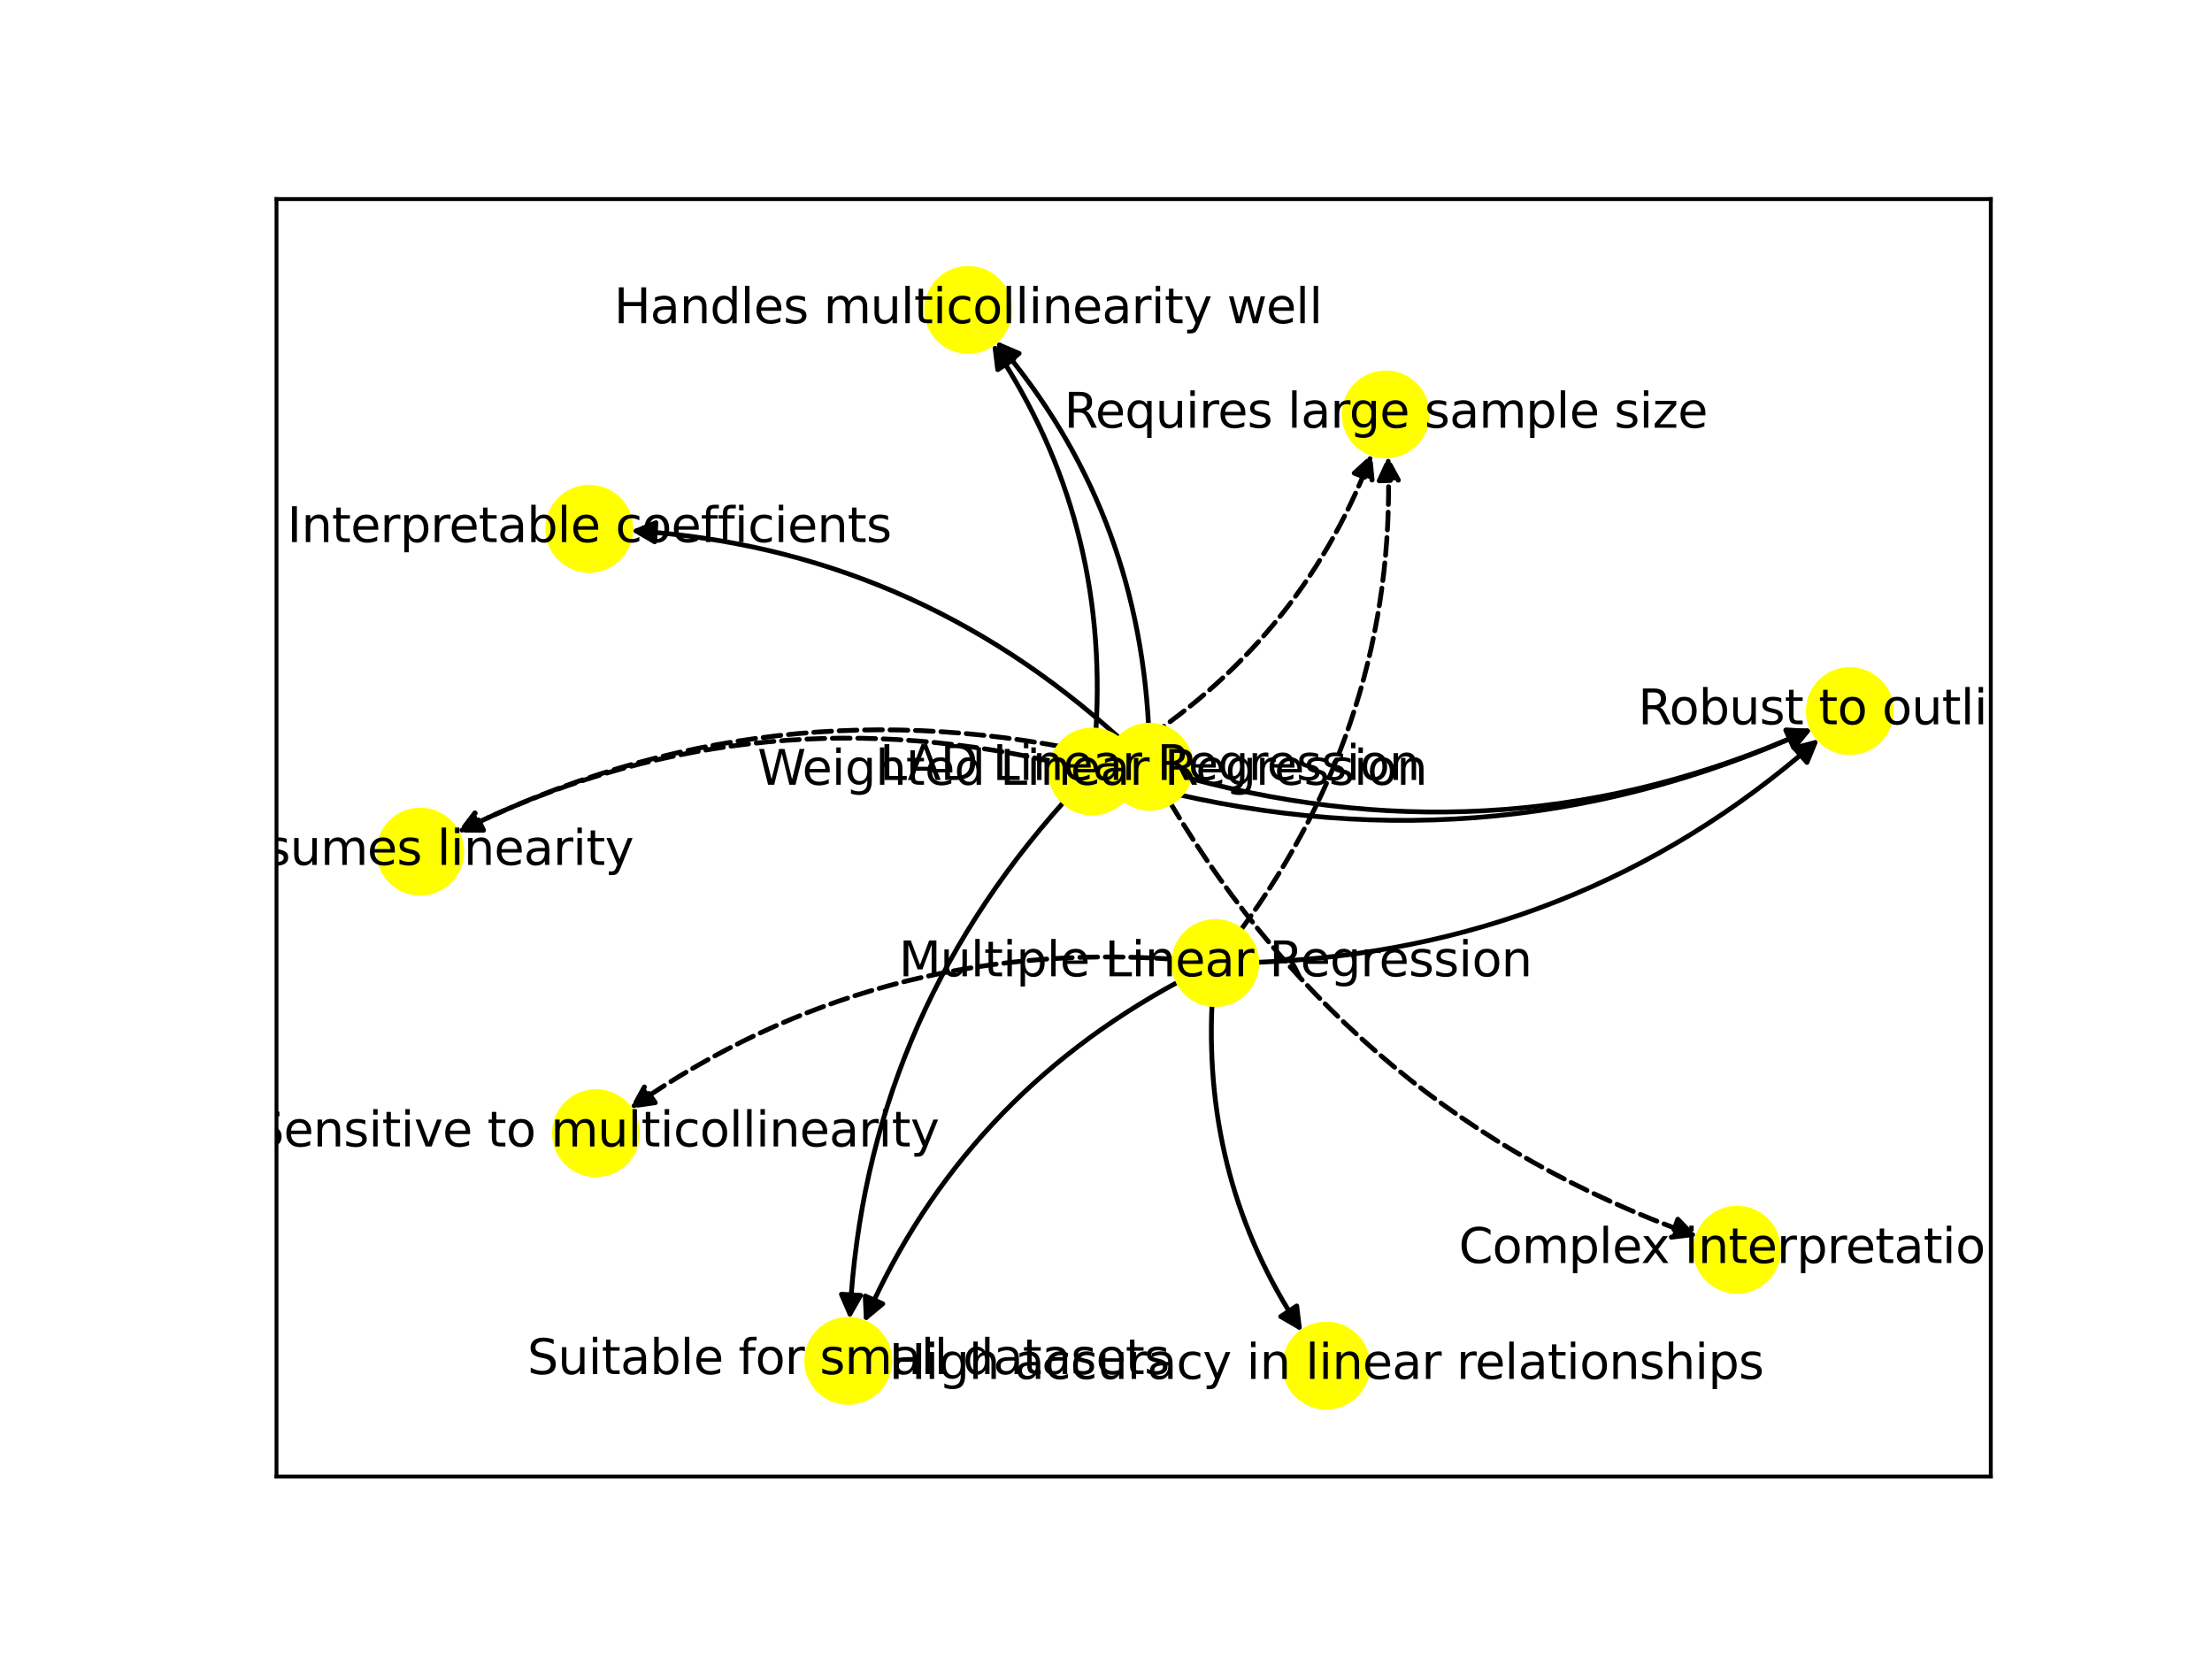<?xml version="1.0" encoding="utf-8" standalone="no"?>
<!DOCTYPE svg PUBLIC "-//W3C//DTD SVG 1.1//EN"
  "http://www.w3.org/Graphics/SVG/1.1/DTD/svg11.dtd">
<svg xmlns:xlink="http://www.w3.org/1999/xlink" width="460.8pt" height="345.6pt" viewBox="0 0 460.8 345.6" xmlns="http://www.w3.org/2000/svg" version="1.1">
 <defs>
  <style type="text/css">*{stroke-linejoin: round; stroke-linecap: butt}</style>
 </defs>
 <g id="figure_1">
  <g id="patch_1">
   <path d="M 0 345.6 
L 460.8 345.6 
L 460.8 0 
L 0 0 
z
" style="fill: #ffffff"/>
  </g>
  <g id="axes_1">
   <g id="patch_2">
    <path d="M 57.6 307.584 
L 414.72 307.584 
L 414.72 41.472 
L 57.6 41.472 
z
" style="fill: #ffffff"/>
   </g>
   <g id="patch_3">
    <path d="M 239.263 151.069 
Q 236.837 105.692 208.195 71.866 
" clip-path="url(#p4a6c2e7cec)" style="fill: none; stroke: #000000; stroke-linecap: round"/>
    <path d="M 209.253 76.211 
L 208.195 71.866 
L 212.306 73.626 
z
" clip-path="url(#p4a6c2e7cec)" style="stroke: #000000; stroke-linecap: round"/>
   </g>
   <g id="patch_4">
    <path d="M 233.205 153.764 
Q 189.846 114.396 132.523 110.612 
" clip-path="url(#p4a6c2e7cec)" style="fill: none; stroke: #000000; stroke-linecap: round"/>
    <path d="M 136.383 112.871 
L 132.523 110.612 
L 136.646 108.88 
z
" clip-path="url(#p4a6c2e7cec)" style="stroke: #000000; stroke-linecap: round"/>
   </g>
   <g id="patch_5">
    <path d="M 247.804 162.138 
Q 314.498 180.049 376.501 152.278 
" clip-path="url(#p4a6c2e7cec)" style="fill: none; stroke: #000000; stroke-linecap: round"/>
    <path d="M 372.033 152.088 
L 376.501 152.278 
L 373.668 155.738 
z
" clip-path="url(#p4a6c2e7cec)" style="stroke: #000000; stroke-linecap: round"/>
   </g>
   <g id="patch_6">
    <path d="M 228.307 152.097 
Q 230.96 108.25 207.303 72.571 
" clip-path="url(#p4a6c2e7cec)" style="fill: none; stroke: #000000; stroke-linecap: round"/>
    <path d="M 207.847 77.01 
L 207.303 72.571 
L 211.18 74.8 
z
" clip-path="url(#p4a6c2e7cec)" style="stroke: #000000; stroke-linecap: round"/>
   </g>
   <g id="patch_7">
    <path d="M 221.62 167.047 
Q 180.383 213.106 177.062 273.72 
" clip-path="url(#p4a6c2e7cec)" style="fill: none; stroke: #000000; stroke-linecap: round"/>
    <path d="M 179.278 269.835 
L 177.062 273.72 
L 175.284 269.617 
z
" clip-path="url(#p4a6c2e7cec)" style="stroke: #000000; stroke-linecap: round"/>
   </g>
   <g id="patch_8">
    <path d="M 235.848 163.14 
Q 308.717 182.925 376.507 152.296 
" clip-path="url(#p4a6c2e7cec)" style="fill: none; stroke: #000000; stroke-linecap: round"/>
    <path d="M 372.039 152.12 
L 376.507 152.296 
L 373.686 155.765 
z
" clip-path="url(#p4a6c2e7cec)" style="stroke: #000000; stroke-linecap: round"/>
   </g>
   <g id="patch_9">
    <path d="M 252.479 209.254 
Q 250.798 246.398 270.666 276.495 
" clip-path="url(#p4a6c2e7cec)" style="fill: none; stroke: #000000; stroke-linecap: round"/>
    <path d="M 270.131 272.055 
L 270.666 276.495 
L 266.793 274.258 
z
" clip-path="url(#p4a6c2e7cec)" style="stroke: #000000; stroke-linecap: round"/>
   </g>
   <g id="patch_10">
    <path d="M 261.821 200.469 
Q 328.631 197.97 378.114 154.692 
" clip-path="url(#p4a6c2e7cec)" style="fill: none; stroke: #000000; stroke-linecap: round"/>
    <path d="M 373.787 155.82 
L 378.114 154.692 
L 376.42 158.83 
z
" clip-path="url(#p4a6c2e7cec)" style="stroke: #000000; stroke-linecap: round"/>
   </g>
   <g id="patch_11">
    <path d="M 245.442 204.542 
Q 200.579 228.808 180.455 274.456 
" clip-path="url(#p4a6c2e7cec)" style="fill: none; stroke: #000000; stroke-linecap: round"/>
    <path d="M 183.899 271.602 
L 180.455 274.456 
L 180.239 269.989 
z
" clip-path="url(#p4a6c2e7cec)" style="stroke: #000000; stroke-linecap: round"/>
   </g>
   <g id="patch_12">
    <path d="M 231.082 157.617 
Q 160.33 141.232 96.236 172.938 
" clip-path="url(#p4a6c2e7cec)" style="fill: none; stroke-dasharray: 3.7,1.6; stroke-dashoffset: 0; stroke: #000000; stroke-linecap: round"/>
    <path d="M 100.708 172.957 
L 96.236 172.938 
L 98.935 169.371 
z
" clip-path="url(#p4a6c2e7cec)" style="stroke-dasharray: 3.7,1.6; stroke-dashoffset: 0; stroke: #000000; stroke-linecap: round"/>
   </g>
   <g id="patch_13">
    <path d="M 243.783 167.243 
Q 282.499 232.14 352.603 257.203 
" clip-path="url(#p4a6c2e7cec)" style="fill: none; stroke-dasharray: 3.7,1.6; stroke-dashoffset: 0; stroke: #000000; stroke-linecap: round"/>
    <path d="M 349.51 253.974 
L 352.603 257.203 
L 348.163 257.74 
z
" clip-path="url(#p4a6c2e7cec)" style="stroke-dasharray: 3.7,1.6; stroke-dashoffset: 0; stroke: #000000; stroke-linecap: round"/>
   </g>
   <g id="patch_14">
    <path d="M 219.127 158.648 
Q 154.566 144.105 96.238 172.926 
" clip-path="url(#p4a6c2e7cec)" style="fill: none; stroke-dasharray: 3.7,1.6; stroke-dashoffset: 0; stroke: #000000; stroke-linecap: round"/>
    <path d="M 100.71 172.947 
L 96.238 172.926 
L 98.938 169.361 
z
" clip-path="url(#p4a6c2e7cec)" style="stroke-dasharray: 3.7,1.6; stroke-dashoffset: 0; stroke: #000000; stroke-linecap: round"/>
   </g>
   <g id="patch_15">
    <path d="M 234.996 156.331 
Q 270.678 133.867 285.406 95.554 
" clip-path="url(#p4a6c2e7cec)" style="fill: none; stroke-dasharray: 3.7,1.6; stroke-dashoffset: 0; stroke: #000000; stroke-linecap: round"/>
    <path d="M 282.104 98.57 
L 285.406 95.554 
L 285.838 100.006 
z
" clip-path="url(#p4a6c2e7cec)" style="stroke-dasharray: 3.7,1.6; stroke-dashoffset: 0; stroke: #000000; stroke-linecap: round"/>
   </g>
   <g id="patch_16">
    <path d="M 258.456 193.77 
Q 290.883 149.683 289.188 96.1 
" clip-path="url(#p4a6c2e7cec)" style="fill: none; stroke-dasharray: 3.7,1.6; stroke-dashoffset: 0; stroke: #000000; stroke-linecap: round"/>
    <path d="M 287.315 100.161 
L 289.188 96.1 
L 291.313 100.034 
z
" clip-path="url(#p4a6c2e7cec)" style="stroke-dasharray: 3.7,1.6; stroke-dashoffset: 0; stroke: #000000; stroke-linecap: round"/>
   </g>
   <g id="patch_17">
    <path d="M 244.539 199.83 
Q 182.376 195.478 132.083 230.344 
" clip-path="url(#p4a6c2e7cec)" style="fill: none; stroke-dasharray: 3.7,1.6; stroke-dashoffset: 0; stroke: #000000; stroke-linecap: round"/>
    <path d="M 136.509 229.709 
L 132.083 230.344 
L 134.23 226.422 
z
" clip-path="url(#p4a6c2e7cec)" style="stroke-dasharray: 3.7,1.6; stroke-dashoffset: 0; stroke: #000000; stroke-linecap: round"/>
   </g>
   <g id="matplotlib.axis_1">
    <g id="xtick_1"/>
    <g id="xtick_2"/>
    <g id="xtick_3"/>
    <g id="xtick_4"/>
    <g id="xtick_5"/>
   </g>
   <g id="matplotlib.axis_2">
    <g id="ytick_1"/>
    <g id="ytick_2"/>
    <g id="ytick_3"/>
    <g id="ytick_4"/>
    <g id="ytick_5"/>
    <g id="ytick_6"/>
    <g id="ytick_7"/>
    <g id="ytick_8"/>
    <g id="ytick_9"/>
   </g>
   <g id="PathCollection_1">
    <defs>
     <path id="m7d67d3b7cb" d="M 0 8.66 
C 2.297 8.66 4.5 7.748 6.124 6.124 
C 7.748 4.5 8.66 2.297 8.66 0 
C 8.66 -2.297 7.748 -4.5 6.124 -6.124 
C 4.5 -7.748 2.297 -8.66 0 -8.66 
C -2.297 -8.66 -4.5 -7.748 -6.124 -6.124 
C -7.748 -4.5 -8.66 -2.297 -8.66 0 
C -8.66 2.297 -7.748 4.5 -6.124 6.124 
C -4.5 7.748 -2.297 8.66 0 8.66 
z
" style="stroke: #ffff00"/>
    </defs>
    <g clip-path="url(#p4a6c2e7cec)">
     <use xlink:href="#m7d67d3b7cb" x="239.481" y="159.728" style="fill: #ffff00; stroke: #ffff00"/>
     <use xlink:href="#m7d67d3b7cb" x="201.692" y="64.564" style="fill: #ffff00; stroke: #ffff00"/>
     <use xlink:href="#m7d67d3b7cb" x="227.533" y="160.721" style="fill: #ffff00; stroke: #ffff00"/>
     <use xlink:href="#m7d67d3b7cb" x="122.755" y="110.163" style="fill: #ffff00; stroke: #ffff00"/>
     <use xlink:href="#m7d67d3b7cb" x="253.16" y="200.619" style="fill: #ffff00; stroke: #ffff00"/>
     <use xlink:href="#m7d67d3b7cb" x="276.292" y="284.492" style="fill: #ffff00; stroke: #ffff00"/>
     <use xlink:href="#m7d67d3b7cb" x="288.671" y="86.337" style="fill: #ffff00; stroke: #ffff00"/>
     <use xlink:href="#m7d67d3b7cb" x="385.357" y="148.126" style="fill: #ffff00; stroke: #ffff00"/>
     <use xlink:href="#m7d67d3b7cb" x="87.548" y="177.415" style="fill: #ffff00; stroke: #ffff00"/>
     <use xlink:href="#m7d67d3b7cb" x="176.714" y="283.491" style="fill: #ffff00; stroke: #ffff00"/>
     <use xlink:href="#m7d67d3b7cb" x="124.156" y="236.065" style="fill: #ffff00; stroke: #ffff00"/>
     <use xlink:href="#m7d67d3b7cb" x="361.863" y="260.349" style="fill: #ffff00; stroke: #ffff00"/>
    </g>
   </g>
   <g id="patch_18">
    <path d="M 57.6 307.584 
L 57.6 41.472 
" style="fill: none; stroke: #000000; stroke-width: 0.8; stroke-linejoin: miter; stroke-linecap: square"/>
   </g>
   <g id="patch_19">
    <path d="M 414.72 307.584 
L 414.72 41.472 
" style="fill: none; stroke: #000000; stroke-width: 0.8; stroke-linejoin: miter; stroke-linecap: square"/>
   </g>
   <g id="patch_20">
    <path d="M 57.6 307.584 
L 414.72 307.584 
" style="fill: none; stroke: #000000; stroke-width: 0.8; stroke-linejoin: miter; stroke-linecap: square"/>
   </g>
   <g id="patch_21">
    <path d="M 57.6 41.472 
L 414.72 41.472 
" style="fill: none; stroke: #000000; stroke-width: 0.8; stroke-linejoin: miter; stroke-linecap: square"/>
   </g>
   <g id="text_1">
    <g clip-path="url(#p4a6c2e7cec)">
     <!-- LAD Linear Regression -->
     <g transform="translate(183.248 162.487) scale(0.1 -0.1)">
      <defs>
       <path id="DejaVuSans-4c" d="M 628 4666 
L 1259 4666 
L 1259 531 
L 3531 531 
L 3531 0 
L 628 0 
L 628 4666 
z
" transform="scale(0.016)"/>
       <path id="DejaVuSans-41" d="M 2188 4044 
L 1331 1722 
L 3047 1722 
L 2188 4044 
z
M 1831 4666 
L 2547 4666 
L 4325 0 
L 3669 0 
L 3244 1197 
L 1141 1197 
L 716 0 
L 50 0 
L 1831 4666 
z
" transform="scale(0.016)"/>
       <path id="DejaVuSans-44" d="M 1259 4147 
L 1259 519 
L 2022 519 
Q 2988 519 3436 956 
Q 3884 1394 3884 2338 
Q 3884 3275 3436 3711 
Q 2988 4147 2022 4147 
L 1259 4147 
z
M 628 4666 
L 1925 4666 
Q 3281 4666 3915 4102 
Q 4550 3538 4550 2338 
Q 4550 1131 3912 565 
Q 3275 0 1925 0 
L 628 0 
L 628 4666 
z
" transform="scale(0.016)"/>
       <path id="DejaVuSans-20" transform="scale(0.016)"/>
       <path id="DejaVuSans-69" d="M 603 3500 
L 1178 3500 
L 1178 0 
L 603 0 
L 603 3500 
z
M 603 4863 
L 1178 4863 
L 1178 4134 
L 603 4134 
L 603 4863 
z
" transform="scale(0.016)"/>
       <path id="DejaVuSans-6e" d="M 3513 2113 
L 3513 0 
L 2938 0 
L 2938 2094 
Q 2938 2591 2744 2837 
Q 2550 3084 2163 3084 
Q 1697 3084 1428 2787 
Q 1159 2491 1159 1978 
L 1159 0 
L 581 0 
L 581 3500 
L 1159 3500 
L 1159 2956 
Q 1366 3272 1645 3428 
Q 1925 3584 2291 3584 
Q 2894 3584 3203 3211 
Q 3513 2838 3513 2113 
z
" transform="scale(0.016)"/>
       <path id="DejaVuSans-65" d="M 3597 1894 
L 3597 1613 
L 953 1613 
Q 991 1019 1311 708 
Q 1631 397 2203 397 
Q 2534 397 2845 478 
Q 3156 559 3463 722 
L 3463 178 
Q 3153 47 2828 -22 
Q 2503 -91 2169 -91 
Q 1331 -91 842 396 
Q 353 884 353 1716 
Q 353 2575 817 3079 
Q 1281 3584 2069 3584 
Q 2775 3584 3186 3129 
Q 3597 2675 3597 1894 
z
M 3022 2063 
Q 3016 2534 2758 2815 
Q 2500 3097 2075 3097 
Q 1594 3097 1305 2825 
Q 1016 2553 972 2059 
L 3022 2063 
z
" transform="scale(0.016)"/>
       <path id="DejaVuSans-61" d="M 2194 1759 
Q 1497 1759 1228 1600 
Q 959 1441 959 1056 
Q 959 750 1161 570 
Q 1363 391 1709 391 
Q 2188 391 2477 730 
Q 2766 1069 2766 1631 
L 2766 1759 
L 2194 1759 
z
M 3341 1997 
L 3341 0 
L 2766 0 
L 2766 531 
Q 2569 213 2275 61 
Q 1981 -91 1556 -91 
Q 1019 -91 701 211 
Q 384 513 384 1019 
Q 384 1609 779 1909 
Q 1175 2209 1959 2209 
L 2766 2209 
L 2766 2266 
Q 2766 2663 2505 2880 
Q 2244 3097 1772 3097 
Q 1472 3097 1187 3025 
Q 903 2953 641 2809 
L 641 3341 
Q 956 3463 1253 3523 
Q 1550 3584 1831 3584 
Q 2591 3584 2966 3190 
Q 3341 2797 3341 1997 
z
" transform="scale(0.016)"/>
       <path id="DejaVuSans-72" d="M 2631 2963 
Q 2534 3019 2420 3045 
Q 2306 3072 2169 3072 
Q 1681 3072 1420 2755 
Q 1159 2438 1159 1844 
L 1159 0 
L 581 0 
L 581 3500 
L 1159 3500 
L 1159 2956 
Q 1341 3275 1631 3429 
Q 1922 3584 2338 3584 
Q 2397 3584 2469 3576 
Q 2541 3569 2628 3553 
L 2631 2963 
z
" transform="scale(0.016)"/>
       <path id="DejaVuSans-52" d="M 2841 2188 
Q 3044 2119 3236 1894 
Q 3428 1669 3622 1275 
L 4263 0 
L 3584 0 
L 2988 1197 
Q 2756 1666 2539 1819 
Q 2322 1972 1947 1972 
L 1259 1972 
L 1259 0 
L 628 0 
L 628 4666 
L 2053 4666 
Q 2853 4666 3247 4331 
Q 3641 3997 3641 3322 
Q 3641 2881 3436 2590 
Q 3231 2300 2841 2188 
z
M 1259 4147 
L 1259 2491 
L 2053 2491 
Q 2509 2491 2742 2702 
Q 2975 2913 2975 3322 
Q 2975 3731 2742 3939 
Q 2509 4147 2053 4147 
L 1259 4147 
z
" transform="scale(0.016)"/>
       <path id="DejaVuSans-67" d="M 2906 1791 
Q 2906 2416 2648 2759 
Q 2391 3103 1925 3103 
Q 1463 3103 1205 2759 
Q 947 2416 947 1791 
Q 947 1169 1205 825 
Q 1463 481 1925 481 
Q 2391 481 2648 825 
Q 2906 1169 2906 1791 
z
M 3481 434 
Q 3481 -459 3084 -895 
Q 2688 -1331 1869 -1331 
Q 1566 -1331 1297 -1286 
Q 1028 -1241 775 -1147 
L 775 -588 
Q 1028 -725 1275 -790 
Q 1522 -856 1778 -856 
Q 2344 -856 2625 -561 
Q 2906 -266 2906 331 
L 2906 616 
Q 2728 306 2450 153 
Q 2172 0 1784 0 
Q 1141 0 747 490 
Q 353 981 353 1791 
Q 353 2603 747 3093 
Q 1141 3584 1784 3584 
Q 2172 3584 2450 3431 
Q 2728 3278 2906 2969 
L 2906 3500 
L 3481 3500 
L 3481 434 
z
" transform="scale(0.016)"/>
       <path id="DejaVuSans-73" d="M 2834 3397 
L 2834 2853 
Q 2591 2978 2328 3040 
Q 2066 3103 1784 3103 
Q 1356 3103 1142 2972 
Q 928 2841 928 2578 
Q 928 2378 1081 2264 
Q 1234 2150 1697 2047 
L 1894 2003 
Q 2506 1872 2764 1633 
Q 3022 1394 3022 966 
Q 3022 478 2636 193 
Q 2250 -91 1575 -91 
Q 1294 -91 989 -36 
Q 684 19 347 128 
L 347 722 
Q 666 556 975 473 
Q 1284 391 1588 391 
Q 1994 391 2212 530 
Q 2431 669 2431 922 
Q 2431 1156 2273 1281 
Q 2116 1406 1581 1522 
L 1381 1569 
Q 847 1681 609 1914 
Q 372 2147 372 2553 
Q 372 3047 722 3315 
Q 1072 3584 1716 3584 
Q 2034 3584 2315 3537 
Q 2597 3491 2834 3397 
z
" transform="scale(0.016)"/>
       <path id="DejaVuSans-6f" d="M 1959 3097 
Q 1497 3097 1228 2736 
Q 959 2375 959 1747 
Q 959 1119 1226 758 
Q 1494 397 1959 397 
Q 2419 397 2687 759 
Q 2956 1122 2956 1747 
Q 2956 2369 2687 2733 
Q 2419 3097 1959 3097 
z
M 1959 3584 
Q 2709 3584 3137 3096 
Q 3566 2609 3566 1747 
Q 3566 888 3137 398 
Q 2709 -91 1959 -91 
Q 1206 -91 779 398 
Q 353 888 353 1747 
Q 353 2609 779 3096 
Q 1206 3584 1959 3584 
z
" transform="scale(0.016)"/>
      </defs>
      <use xlink:href="#DejaVuSans-4c"/>
      <use xlink:href="#DejaVuSans-41" x="57.963"/>
      <use xlink:href="#DejaVuSans-44" x="126.371"/>
      <use xlink:href="#DejaVuSans-20" x="203.373"/>
      <use xlink:href="#DejaVuSans-4c" x="235.16"/>
      <use xlink:href="#DejaVuSans-69" x="290.873"/>
      <use xlink:href="#DejaVuSans-6e" x="318.656"/>
      <use xlink:href="#DejaVuSans-65" x="382.035"/>
      <use xlink:href="#DejaVuSans-61" x="443.559"/>
      <use xlink:href="#DejaVuSans-72" x="504.838"/>
      <use xlink:href="#DejaVuSans-20" x="545.951"/>
      <use xlink:href="#DejaVuSans-52" x="577.738"/>
      <use xlink:href="#DejaVuSans-65" x="642.721"/>
      <use xlink:href="#DejaVuSans-67" x="704.244"/>
      <use xlink:href="#DejaVuSans-72" x="767.721"/>
      <use xlink:href="#DejaVuSans-65" x="806.584"/>
      <use xlink:href="#DejaVuSans-73" x="868.107"/>
      <use xlink:href="#DejaVuSans-73" x="920.207"/>
      <use xlink:href="#DejaVuSans-69" x="972.307"/>
      <use xlink:href="#DejaVuSans-6f" x="1000.09"/>
      <use xlink:href="#DejaVuSans-6e" x="1061.271"/>
     </g>
    </g>
   </g>
   <g id="text_2">
    <g clip-path="url(#p4a6c2e7cec)">
     <!-- Handles multicollinearity well -->
     <g transform="translate(127.906 67.324) scale(0.1 -0.1)">
      <defs>
       <path id="DejaVuSans-48" d="M 628 4666 
L 1259 4666 
L 1259 2753 
L 3553 2753 
L 3553 4666 
L 4184 4666 
L 4184 0 
L 3553 0 
L 3553 2222 
L 1259 2222 
L 1259 0 
L 628 0 
L 628 4666 
z
" transform="scale(0.016)"/>
       <path id="DejaVuSans-64" d="M 2906 2969 
L 2906 4863 
L 3481 4863 
L 3481 0 
L 2906 0 
L 2906 525 
Q 2725 213 2448 61 
Q 2172 -91 1784 -91 
Q 1150 -91 751 415 
Q 353 922 353 1747 
Q 353 2572 751 3078 
Q 1150 3584 1784 3584 
Q 2172 3584 2448 3432 
Q 2725 3281 2906 2969 
z
M 947 1747 
Q 947 1113 1208 752 
Q 1469 391 1925 391 
Q 2381 391 2643 752 
Q 2906 1113 2906 1747 
Q 2906 2381 2643 2742 
Q 2381 3103 1925 3103 
Q 1469 3103 1208 2742 
Q 947 2381 947 1747 
z
" transform="scale(0.016)"/>
       <path id="DejaVuSans-6c" d="M 603 4863 
L 1178 4863 
L 1178 0 
L 603 0 
L 603 4863 
z
" transform="scale(0.016)"/>
       <path id="DejaVuSans-6d" d="M 3328 2828 
Q 3544 3216 3844 3400 
Q 4144 3584 4550 3584 
Q 5097 3584 5394 3201 
Q 5691 2819 5691 2113 
L 5691 0 
L 5113 0 
L 5113 2094 
Q 5113 2597 4934 2840 
Q 4756 3084 4391 3084 
Q 3944 3084 3684 2787 
Q 3425 2491 3425 1978 
L 3425 0 
L 2847 0 
L 2847 2094 
Q 2847 2600 2669 2842 
Q 2491 3084 2119 3084 
Q 1678 3084 1418 2786 
Q 1159 2488 1159 1978 
L 1159 0 
L 581 0 
L 581 3500 
L 1159 3500 
L 1159 2956 
Q 1356 3278 1631 3431 
Q 1906 3584 2284 3584 
Q 2666 3584 2933 3390 
Q 3200 3197 3328 2828 
z
" transform="scale(0.016)"/>
       <path id="DejaVuSans-75" d="M 544 1381 
L 544 3500 
L 1119 3500 
L 1119 1403 
Q 1119 906 1312 657 
Q 1506 409 1894 409 
Q 2359 409 2629 706 
Q 2900 1003 2900 1516 
L 2900 3500 
L 3475 3500 
L 3475 0 
L 2900 0 
L 2900 538 
Q 2691 219 2414 64 
Q 2138 -91 1772 -91 
Q 1169 -91 856 284 
Q 544 659 544 1381 
z
M 1991 3584 
L 1991 3584 
z
" transform="scale(0.016)"/>
       <path id="DejaVuSans-74" d="M 1172 4494 
L 1172 3500 
L 2356 3500 
L 2356 3053 
L 1172 3053 
L 1172 1153 
Q 1172 725 1289 603 
Q 1406 481 1766 481 
L 2356 481 
L 2356 0 
L 1766 0 
Q 1100 0 847 248 
Q 594 497 594 1153 
L 594 3053 
L 172 3053 
L 172 3500 
L 594 3500 
L 594 4494 
L 1172 4494 
z
" transform="scale(0.016)"/>
       <path id="DejaVuSans-63" d="M 3122 3366 
L 3122 2828 
Q 2878 2963 2633 3030 
Q 2388 3097 2138 3097 
Q 1578 3097 1268 2742 
Q 959 2388 959 1747 
Q 959 1106 1268 751 
Q 1578 397 2138 397 
Q 2388 397 2633 464 
Q 2878 531 3122 666 
L 3122 134 
Q 2881 22 2623 -34 
Q 2366 -91 2075 -91 
Q 1284 -91 818 406 
Q 353 903 353 1747 
Q 353 2603 823 3093 
Q 1294 3584 2113 3584 
Q 2378 3584 2631 3529 
Q 2884 3475 3122 3366 
z
" transform="scale(0.016)"/>
       <path id="DejaVuSans-79" d="M 2059 -325 
Q 1816 -950 1584 -1140 
Q 1353 -1331 966 -1331 
L 506 -1331 
L 506 -850 
L 844 -850 
Q 1081 -850 1212 -737 
Q 1344 -625 1503 -206 
L 1606 56 
L 191 3500 
L 800 3500 
L 1894 763 
L 2988 3500 
L 3597 3500 
L 2059 -325 
z
" transform="scale(0.016)"/>
       <path id="DejaVuSans-77" d="M 269 3500 
L 844 3500 
L 1563 769 
L 2278 3500 
L 2956 3500 
L 3675 769 
L 4391 3500 
L 4966 3500 
L 4050 0 
L 3372 0 
L 2619 2869 
L 1863 0 
L 1184 0 
L 269 3500 
z
" transform="scale(0.016)"/>
      </defs>
      <use xlink:href="#DejaVuSans-48"/>
      <use xlink:href="#DejaVuSans-61" x="75.195"/>
      <use xlink:href="#DejaVuSans-6e" x="136.475"/>
      <use xlink:href="#DejaVuSans-64" x="199.854"/>
      <use xlink:href="#DejaVuSans-6c" x="263.33"/>
      <use xlink:href="#DejaVuSans-65" x="291.113"/>
      <use xlink:href="#DejaVuSans-73" x="352.637"/>
      <use xlink:href="#DejaVuSans-20" x="404.736"/>
      <use xlink:href="#DejaVuSans-6d" x="436.523"/>
      <use xlink:href="#DejaVuSans-75" x="533.936"/>
      <use xlink:href="#DejaVuSans-6c" x="597.314"/>
      <use xlink:href="#DejaVuSans-74" x="625.098"/>
      <use xlink:href="#DejaVuSans-69" x="664.307"/>
      <use xlink:href="#DejaVuSans-63" x="692.09"/>
      <use xlink:href="#DejaVuSans-6f" x="747.07"/>
      <use xlink:href="#DejaVuSans-6c" x="808.252"/>
      <use xlink:href="#DejaVuSans-6c" x="836.035"/>
      <use xlink:href="#DejaVuSans-69" x="863.818"/>
      <use xlink:href="#DejaVuSans-6e" x="891.602"/>
      <use xlink:href="#DejaVuSans-65" x="954.98"/>
      <use xlink:href="#DejaVuSans-61" x="1016.504"/>
      <use xlink:href="#DejaVuSans-72" x="1077.783"/>
      <use xlink:href="#DejaVuSans-69" x="1118.896"/>
      <use xlink:href="#DejaVuSans-74" x="1146.68"/>
      <use xlink:href="#DejaVuSans-79" x="1185.889"/>
      <use xlink:href="#DejaVuSans-20" x="1245.068"/>
      <use xlink:href="#DejaVuSans-77" x="1276.855"/>
      <use xlink:href="#DejaVuSans-65" x="1358.643"/>
      <use xlink:href="#DejaVuSans-6c" x="1420.166"/>
      <use xlink:href="#DejaVuSans-6c" x="1447.949"/>
     </g>
    </g>
   </g>
   <g id="text_3">
    <g clip-path="url(#p4a6c2e7cec)">
     <!-- Weighted Linear Regression -->
     <g transform="translate(157.8 163.481) scale(0.1 -0.1)">
      <defs>
       <path id="DejaVuSans-57" d="M 213 4666 
L 850 4666 
L 1831 722 
L 2809 4666 
L 3519 4666 
L 4500 722 
L 5478 4666 
L 6119 4666 
L 4947 0 
L 4153 0 
L 3169 4050 
L 2175 0 
L 1381 0 
L 213 4666 
z
" transform="scale(0.016)"/>
       <path id="DejaVuSans-68" d="M 3513 2113 
L 3513 0 
L 2938 0 
L 2938 2094 
Q 2938 2591 2744 2837 
Q 2550 3084 2163 3084 
Q 1697 3084 1428 2787 
Q 1159 2491 1159 1978 
L 1159 0 
L 581 0 
L 581 4863 
L 1159 4863 
L 1159 2956 
Q 1366 3272 1645 3428 
Q 1925 3584 2291 3584 
Q 2894 3584 3203 3211 
Q 3513 2838 3513 2113 
z
" transform="scale(0.016)"/>
      </defs>
      <use xlink:href="#DejaVuSans-57"/>
      <use xlink:href="#DejaVuSans-65" x="93.002"/>
      <use xlink:href="#DejaVuSans-69" x="154.525"/>
      <use xlink:href="#DejaVuSans-67" x="182.309"/>
      <use xlink:href="#DejaVuSans-68" x="245.785"/>
      <use xlink:href="#DejaVuSans-74" x="309.164"/>
      <use xlink:href="#DejaVuSans-65" x="348.373"/>
      <use xlink:href="#DejaVuSans-64" x="409.896"/>
      <use xlink:href="#DejaVuSans-20" x="473.373"/>
      <use xlink:href="#DejaVuSans-4c" x="505.16"/>
      <use xlink:href="#DejaVuSans-69" x="560.873"/>
      <use xlink:href="#DejaVuSans-6e" x="588.656"/>
      <use xlink:href="#DejaVuSans-65" x="652.035"/>
      <use xlink:href="#DejaVuSans-61" x="713.559"/>
      <use xlink:href="#DejaVuSans-72" x="774.838"/>
      <use xlink:href="#DejaVuSans-20" x="815.951"/>
      <use xlink:href="#DejaVuSans-52" x="847.738"/>
      <use xlink:href="#DejaVuSans-65" x="912.721"/>
      <use xlink:href="#DejaVuSans-67" x="974.244"/>
      <use xlink:href="#DejaVuSans-72" x="1037.721"/>
      <use xlink:href="#DejaVuSans-65" x="1076.584"/>
      <use xlink:href="#DejaVuSans-73" x="1138.107"/>
      <use xlink:href="#DejaVuSans-73" x="1190.207"/>
      <use xlink:href="#DejaVuSans-69" x="1242.307"/>
      <use xlink:href="#DejaVuSans-6f" x="1270.09"/>
      <use xlink:href="#DejaVuSans-6e" x="1331.271"/>
     </g>
    </g>
   </g>
   <g id="text_4">
    <g clip-path="url(#p4a6c2e7cec)">
     <!-- Interpretable coefficients -->
     <g transform="translate(59.829 112.923) scale(0.1 -0.1)">
      <defs>
       <path id="DejaVuSans-49" d="M 628 4666 
L 1259 4666 
L 1259 0 
L 628 0 
L 628 4666 
z
" transform="scale(0.016)"/>
       <path id="DejaVuSans-70" d="M 1159 525 
L 1159 -1331 
L 581 -1331 
L 581 3500 
L 1159 3500 
L 1159 2969 
Q 1341 3281 1617 3432 
Q 1894 3584 2278 3584 
Q 2916 3584 3314 3078 
Q 3713 2572 3713 1747 
Q 3713 922 3314 415 
Q 2916 -91 2278 -91 
Q 1894 -91 1617 61 
Q 1341 213 1159 525 
z
M 3116 1747 
Q 3116 2381 2855 2742 
Q 2594 3103 2138 3103 
Q 1681 3103 1420 2742 
Q 1159 2381 1159 1747 
Q 1159 1113 1420 752 
Q 1681 391 2138 391 
Q 2594 391 2855 752 
Q 3116 1113 3116 1747 
z
" transform="scale(0.016)"/>
       <path id="DejaVuSans-62" d="M 3116 1747 
Q 3116 2381 2855 2742 
Q 2594 3103 2138 3103 
Q 1681 3103 1420 2742 
Q 1159 2381 1159 1747 
Q 1159 1113 1420 752 
Q 1681 391 2138 391 
Q 2594 391 2855 752 
Q 3116 1113 3116 1747 
z
M 1159 2969 
Q 1341 3281 1617 3432 
Q 1894 3584 2278 3584 
Q 2916 3584 3314 3078 
Q 3713 2572 3713 1747 
Q 3713 922 3314 415 
Q 2916 -91 2278 -91 
Q 1894 -91 1617 61 
Q 1341 213 1159 525 
L 1159 0 
L 581 0 
L 581 4863 
L 1159 4863 
L 1159 2969 
z
" transform="scale(0.016)"/>
       <path id="DejaVuSans-66" d="M 2375 4863 
L 2375 4384 
L 1825 4384 
Q 1516 4384 1395 4259 
Q 1275 4134 1275 3809 
L 1275 3500 
L 2222 3500 
L 2222 3053 
L 1275 3053 
L 1275 0 
L 697 0 
L 697 3053 
L 147 3053 
L 147 3500 
L 697 3500 
L 697 3744 
Q 697 4328 969 4595 
Q 1241 4863 1831 4863 
L 2375 4863 
z
" transform="scale(0.016)"/>
      </defs>
      <use xlink:href="#DejaVuSans-49"/>
      <use xlink:href="#DejaVuSans-6e" x="29.492"/>
      <use xlink:href="#DejaVuSans-74" x="92.871"/>
      <use xlink:href="#DejaVuSans-65" x="132.08"/>
      <use xlink:href="#DejaVuSans-72" x="193.604"/>
      <use xlink:href="#DejaVuSans-70" x="234.717"/>
      <use xlink:href="#DejaVuSans-72" x="298.193"/>
      <use xlink:href="#DejaVuSans-65" x="337.057"/>
      <use xlink:href="#DejaVuSans-74" x="398.58"/>
      <use xlink:href="#DejaVuSans-61" x="437.789"/>
      <use xlink:href="#DejaVuSans-62" x="499.068"/>
      <use xlink:href="#DejaVuSans-6c" x="562.545"/>
      <use xlink:href="#DejaVuSans-65" x="590.328"/>
      <use xlink:href="#DejaVuSans-20" x="651.852"/>
      <use xlink:href="#DejaVuSans-63" x="683.639"/>
      <use xlink:href="#DejaVuSans-6f" x="738.619"/>
      <use xlink:href="#DejaVuSans-65" x="799.801"/>
      <use xlink:href="#DejaVuSans-66" x="861.324"/>
      <use xlink:href="#DejaVuSans-66" x="896.529"/>
      <use xlink:href="#DejaVuSans-69" x="931.734"/>
      <use xlink:href="#DejaVuSans-63" x="959.518"/>
      <use xlink:href="#DejaVuSans-69" x="1014.498"/>
      <use xlink:href="#DejaVuSans-65" x="1042.281"/>
      <use xlink:href="#DejaVuSans-6e" x="1103.805"/>
      <use xlink:href="#DejaVuSans-74" x="1167.184"/>
      <use xlink:href="#DejaVuSans-73" x="1206.393"/>
     </g>
    </g>
   </g>
   <g id="text_5">
    <g clip-path="url(#p4a6c2e7cec)">
     <!-- Multiple Linear Regression -->
     <g transform="translate(187.235 203.378) scale(0.1 -0.1)">
      <defs>
       <path id="DejaVuSans-4d" d="M 628 4666 
L 1569 4666 
L 2759 1491 
L 3956 4666 
L 4897 4666 
L 4897 0 
L 4281 0 
L 4281 4097 
L 3078 897 
L 2444 897 
L 1241 4097 
L 1241 0 
L 628 0 
L 628 4666 
z
" transform="scale(0.016)"/>
      </defs>
      <use xlink:href="#DejaVuSans-4d"/>
      <use xlink:href="#DejaVuSans-75" x="86.279"/>
      <use xlink:href="#DejaVuSans-6c" x="149.658"/>
      <use xlink:href="#DejaVuSans-74" x="177.441"/>
      <use xlink:href="#DejaVuSans-69" x="216.65"/>
      <use xlink:href="#DejaVuSans-70" x="244.434"/>
      <use xlink:href="#DejaVuSans-6c" x="307.91"/>
      <use xlink:href="#DejaVuSans-65" x="335.693"/>
      <use xlink:href="#DejaVuSans-20" x="397.217"/>
      <use xlink:href="#DejaVuSans-4c" x="429.004"/>
      <use xlink:href="#DejaVuSans-69" x="484.717"/>
      <use xlink:href="#DejaVuSans-6e" x="512.5"/>
      <use xlink:href="#DejaVuSans-65" x="575.879"/>
      <use xlink:href="#DejaVuSans-61" x="637.402"/>
      <use xlink:href="#DejaVuSans-72" x="698.682"/>
      <use xlink:href="#DejaVuSans-20" x="739.795"/>
      <use xlink:href="#DejaVuSans-52" x="771.582"/>
      <use xlink:href="#DejaVuSans-65" x="836.564"/>
      <use xlink:href="#DejaVuSans-67" x="898.088"/>
      <use xlink:href="#DejaVuSans-72" x="961.564"/>
      <use xlink:href="#DejaVuSans-65" x="1000.428"/>
      <use xlink:href="#DejaVuSans-73" x="1061.951"/>
      <use xlink:href="#DejaVuSans-73" x="1114.051"/>
      <use xlink:href="#DejaVuSans-69" x="1166.15"/>
      <use xlink:href="#DejaVuSans-6f" x="1193.934"/>
      <use xlink:href="#DejaVuSans-6e" x="1255.115"/>
     </g>
    </g>
   </g>
   <g id="text_6">
    <g clip-path="url(#p4a6c2e7cec)">
     <!-- High accuracy in linear relationships -->
     <g transform="translate(185.192 287.251) scale(0.1 -0.1)">
      <use xlink:href="#DejaVuSans-48"/>
      <use xlink:href="#DejaVuSans-69" x="75.195"/>
      <use xlink:href="#DejaVuSans-67" x="102.979"/>
      <use xlink:href="#DejaVuSans-68" x="166.455"/>
      <use xlink:href="#DejaVuSans-20" x="229.834"/>
      <use xlink:href="#DejaVuSans-61" x="261.621"/>
      <use xlink:href="#DejaVuSans-63" x="322.9"/>
      <use xlink:href="#DejaVuSans-63" x="377.881"/>
      <use xlink:href="#DejaVuSans-75" x="432.861"/>
      <use xlink:href="#DejaVuSans-72" x="496.24"/>
      <use xlink:href="#DejaVuSans-61" x="537.354"/>
      <use xlink:href="#DejaVuSans-63" x="598.633"/>
      <use xlink:href="#DejaVuSans-79" x="653.613"/>
      <use xlink:href="#DejaVuSans-20" x="712.793"/>
      <use xlink:href="#DejaVuSans-69" x="744.58"/>
      <use xlink:href="#DejaVuSans-6e" x="772.363"/>
      <use xlink:href="#DejaVuSans-20" x="835.742"/>
      <use xlink:href="#DejaVuSans-6c" x="867.529"/>
      <use xlink:href="#DejaVuSans-69" x="895.312"/>
      <use xlink:href="#DejaVuSans-6e" x="923.096"/>
      <use xlink:href="#DejaVuSans-65" x="986.475"/>
      <use xlink:href="#DejaVuSans-61" x="1047.998"/>
      <use xlink:href="#DejaVuSans-72" x="1109.277"/>
      <use xlink:href="#DejaVuSans-20" x="1150.391"/>
      <use xlink:href="#DejaVuSans-72" x="1182.178"/>
      <use xlink:href="#DejaVuSans-65" x="1221.041"/>
      <use xlink:href="#DejaVuSans-6c" x="1282.564"/>
      <use xlink:href="#DejaVuSans-61" x="1310.348"/>
      <use xlink:href="#DejaVuSans-74" x="1371.627"/>
      <use xlink:href="#DejaVuSans-69" x="1410.836"/>
      <use xlink:href="#DejaVuSans-6f" x="1438.619"/>
      <use xlink:href="#DejaVuSans-6e" x="1499.801"/>
      <use xlink:href="#DejaVuSans-73" x="1563.18"/>
      <use xlink:href="#DejaVuSans-68" x="1615.279"/>
      <use xlink:href="#DejaVuSans-69" x="1678.658"/>
      <use xlink:href="#DejaVuSans-70" x="1706.441"/>
      <use xlink:href="#DejaVuSans-73" x="1769.918"/>
     </g>
    </g>
   </g>
   <g id="text_7">
    <g clip-path="url(#p4a6c2e7cec)">
     <!-- Requires large sample size -->
     <g transform="translate(221.676 89.096) scale(0.1 -0.1)">
      <defs>
       <path id="DejaVuSans-71" d="M 947 1747 
Q 947 1113 1208 752 
Q 1469 391 1925 391 
Q 2381 391 2643 752 
Q 2906 1113 2906 1747 
Q 2906 2381 2643 2742 
Q 2381 3103 1925 3103 
Q 1469 3103 1208 2742 
Q 947 2381 947 1747 
z
M 2906 525 
Q 2725 213 2448 61 
Q 2172 -91 1784 -91 
Q 1150 -91 751 415 
Q 353 922 353 1747 
Q 353 2572 751 3078 
Q 1150 3584 1784 3584 
Q 2172 3584 2448 3432 
Q 2725 3281 2906 2969 
L 2906 3500 
L 3481 3500 
L 3481 -1331 
L 2906 -1331 
L 2906 525 
z
" transform="scale(0.016)"/>
       <path id="DejaVuSans-7a" d="M 353 3500 
L 3084 3500 
L 3084 2975 
L 922 459 
L 3084 459 
L 3084 0 
L 275 0 
L 275 525 
L 2438 3041 
L 353 3041 
L 353 3500 
z
" transform="scale(0.016)"/>
      </defs>
      <use xlink:href="#DejaVuSans-52"/>
      <use xlink:href="#DejaVuSans-65" x="64.982"/>
      <use xlink:href="#DejaVuSans-71" x="126.506"/>
      <use xlink:href="#DejaVuSans-75" x="189.982"/>
      <use xlink:href="#DejaVuSans-69" x="253.361"/>
      <use xlink:href="#DejaVuSans-72" x="281.145"/>
      <use xlink:href="#DejaVuSans-65" x="320.008"/>
      <use xlink:href="#DejaVuSans-73" x="381.531"/>
      <use xlink:href="#DejaVuSans-20" x="433.631"/>
      <use xlink:href="#DejaVuSans-6c" x="465.418"/>
      <use xlink:href="#DejaVuSans-61" x="493.201"/>
      <use xlink:href="#DejaVuSans-72" x="554.48"/>
      <use xlink:href="#DejaVuSans-67" x="593.844"/>
      <use xlink:href="#DejaVuSans-65" x="657.32"/>
      <use xlink:href="#DejaVuSans-20" x="718.844"/>
      <use xlink:href="#DejaVuSans-73" x="750.631"/>
      <use xlink:href="#DejaVuSans-61" x="802.73"/>
      <use xlink:href="#DejaVuSans-6d" x="864.01"/>
      <use xlink:href="#DejaVuSans-70" x="961.422"/>
      <use xlink:href="#DejaVuSans-6c" x="1024.898"/>
      <use xlink:href="#DejaVuSans-65" x="1052.682"/>
      <use xlink:href="#DejaVuSans-20" x="1114.205"/>
      <use xlink:href="#DejaVuSans-73" x="1145.992"/>
      <use xlink:href="#DejaVuSans-69" x="1198.092"/>
      <use xlink:href="#DejaVuSans-7a" x="1225.875"/>
      <use xlink:href="#DejaVuSans-65" x="1278.365"/>
     </g>
    </g>
   </g>
   <g id="text_8">
    <g clip-path="url(#p4a6c2e7cec)">
     <!-- Robust to outliers -->
     <g transform="translate(341.24 150.885) scale(0.1 -0.1)">
      <use xlink:href="#DejaVuSans-52"/>
      <use xlink:href="#DejaVuSans-6f" x="64.982"/>
      <use xlink:href="#DejaVuSans-62" x="126.164"/>
      <use xlink:href="#DejaVuSans-75" x="189.641"/>
      <use xlink:href="#DejaVuSans-73" x="253.02"/>
      <use xlink:href="#DejaVuSans-74" x="305.119"/>
      <use xlink:href="#DejaVuSans-20" x="344.328"/>
      <use xlink:href="#DejaVuSans-74" x="376.115"/>
      <use xlink:href="#DejaVuSans-6f" x="415.324"/>
      <use xlink:href="#DejaVuSans-20" x="476.506"/>
      <use xlink:href="#DejaVuSans-6f" x="508.293"/>
      <use xlink:href="#DejaVuSans-75" x="569.475"/>
      <use xlink:href="#DejaVuSans-74" x="632.854"/>
      <use xlink:href="#DejaVuSans-6c" x="672.062"/>
      <use xlink:href="#DejaVuSans-69" x="699.846"/>
      <use xlink:href="#DejaVuSans-65" x="727.629"/>
      <use xlink:href="#DejaVuSans-72" x="789.152"/>
      <use xlink:href="#DejaVuSans-73" x="830.266"/>
     </g>
    </g>
   </g>
   <g id="text_9">
    <g clip-path="url(#p4a6c2e7cec)">
     <!-- Assumes linearity -->
     <g transform="translate(43.158 180.175) scale(0.1 -0.1)">
      <use xlink:href="#DejaVuSans-41"/>
      <use xlink:href="#DejaVuSans-73" x="68.408"/>
      <use xlink:href="#DejaVuSans-73" x="120.508"/>
      <use xlink:href="#DejaVuSans-75" x="172.607"/>
      <use xlink:href="#DejaVuSans-6d" x="235.986"/>
      <use xlink:href="#DejaVuSans-65" x="333.398"/>
      <use xlink:href="#DejaVuSans-73" x="394.922"/>
      <use xlink:href="#DejaVuSans-20" x="447.021"/>
      <use xlink:href="#DejaVuSans-6c" x="478.809"/>
      <use xlink:href="#DejaVuSans-69" x="506.592"/>
      <use xlink:href="#DejaVuSans-6e" x="534.375"/>
      <use xlink:href="#DejaVuSans-65" x="597.754"/>
      <use xlink:href="#DejaVuSans-61" x="659.277"/>
      <use xlink:href="#DejaVuSans-72" x="720.557"/>
      <use xlink:href="#DejaVuSans-69" x="761.67"/>
      <use xlink:href="#DejaVuSans-74" x="789.453"/>
      <use xlink:href="#DejaVuSans-79" x="828.662"/>
     </g>
    </g>
   </g>
   <g id="text_10">
    <g clip-path="url(#p4a6c2e7cec)">
     <!-- Suitable for small datasets -->
     <g transform="translate(109.85 286.25) scale(0.1 -0.1)">
      <defs>
       <path id="DejaVuSans-53" d="M 3425 4513 
L 3425 3897 
Q 3066 4069 2747 4153 
Q 2428 4238 2131 4238 
Q 1616 4238 1336 4038 
Q 1056 3838 1056 3469 
Q 1056 3159 1242 3001 
Q 1428 2844 1947 2747 
L 2328 2669 
Q 3034 2534 3370 2195 
Q 3706 1856 3706 1288 
Q 3706 609 3251 259 
Q 2797 -91 1919 -91 
Q 1588 -91 1214 -16 
Q 841 59 441 206 
L 441 856 
Q 825 641 1194 531 
Q 1563 422 1919 422 
Q 2459 422 2753 634 
Q 3047 847 3047 1241 
Q 3047 1584 2836 1778 
Q 2625 1972 2144 2069 
L 1759 2144 
Q 1053 2284 737 2584 
Q 422 2884 422 3419 
Q 422 4038 858 4394 
Q 1294 4750 2059 4750 
Q 2388 4750 2728 4690 
Q 3069 4631 3425 4513 
z
" transform="scale(0.016)"/>
      </defs>
      <use xlink:href="#DejaVuSans-53"/>
      <use xlink:href="#DejaVuSans-75" x="63.477"/>
      <use xlink:href="#DejaVuSans-69" x="126.855"/>
      <use xlink:href="#DejaVuSans-74" x="154.639"/>
      <use xlink:href="#DejaVuSans-61" x="193.848"/>
      <use xlink:href="#DejaVuSans-62" x="255.127"/>
      <use xlink:href="#DejaVuSans-6c" x="318.604"/>
      <use xlink:href="#DejaVuSans-65" x="346.387"/>
      <use xlink:href="#DejaVuSans-20" x="407.91"/>
      <use xlink:href="#DejaVuSans-66" x="439.697"/>
      <use xlink:href="#DejaVuSans-6f" x="474.902"/>
      <use xlink:href="#DejaVuSans-72" x="536.084"/>
      <use xlink:href="#DejaVuSans-20" x="577.197"/>
      <use xlink:href="#DejaVuSans-73" x="608.984"/>
      <use xlink:href="#DejaVuSans-6d" x="661.084"/>
      <use xlink:href="#DejaVuSans-61" x="758.496"/>
      <use xlink:href="#DejaVuSans-6c" x="819.775"/>
      <use xlink:href="#DejaVuSans-6c" x="847.559"/>
      <use xlink:href="#DejaVuSans-20" x="875.342"/>
      <use xlink:href="#DejaVuSans-64" x="907.129"/>
      <use xlink:href="#DejaVuSans-61" x="970.605"/>
      <use xlink:href="#DejaVuSans-74" x="1031.885"/>
      <use xlink:href="#DejaVuSans-61" x="1071.094"/>
      <use xlink:href="#DejaVuSans-73" x="1132.373"/>
      <use xlink:href="#DejaVuSans-65" x="1184.473"/>
      <use xlink:href="#DejaVuSans-74" x="1245.996"/>
      <use xlink:href="#DejaVuSans-73" x="1285.205"/>
     </g>
    </g>
   </g>
   <g id="text_11">
    <g clip-path="url(#p4a6c2e7cec)">
     <!-- Sensitive to multicollinearity -->
     <g transform="translate(52.733 238.825) scale(0.1 -0.1)">
      <defs>
       <path id="DejaVuSans-76" d="M 191 3500 
L 800 3500 
L 1894 563 
L 2988 3500 
L 3597 3500 
L 2284 0 
L 1503 0 
L 191 3500 
z
" transform="scale(0.016)"/>
      </defs>
      <use xlink:href="#DejaVuSans-53"/>
      <use xlink:href="#DejaVuSans-65" x="63.477"/>
      <use xlink:href="#DejaVuSans-6e" x="125"/>
      <use xlink:href="#DejaVuSans-73" x="188.379"/>
      <use xlink:href="#DejaVuSans-69" x="240.479"/>
      <use xlink:href="#DejaVuSans-74" x="268.262"/>
      <use xlink:href="#DejaVuSans-69" x="307.471"/>
      <use xlink:href="#DejaVuSans-76" x="335.254"/>
      <use xlink:href="#DejaVuSans-65" x="394.434"/>
      <use xlink:href="#DejaVuSans-20" x="455.957"/>
      <use xlink:href="#DejaVuSans-74" x="487.744"/>
      <use xlink:href="#DejaVuSans-6f" x="526.953"/>
      <use xlink:href="#DejaVuSans-20" x="588.135"/>
      <use xlink:href="#DejaVuSans-6d" x="619.922"/>
      <use xlink:href="#DejaVuSans-75" x="717.334"/>
      <use xlink:href="#DejaVuSans-6c" x="780.713"/>
      <use xlink:href="#DejaVuSans-74" x="808.496"/>
      <use xlink:href="#DejaVuSans-69" x="847.705"/>
      <use xlink:href="#DejaVuSans-63" x="875.488"/>
      <use xlink:href="#DejaVuSans-6f" x="930.469"/>
      <use xlink:href="#DejaVuSans-6c" x="991.65"/>
      <use xlink:href="#DejaVuSans-6c" x="1019.434"/>
      <use xlink:href="#DejaVuSans-69" x="1047.217"/>
      <use xlink:href="#DejaVuSans-6e" x="1075"/>
      <use xlink:href="#DejaVuSans-65" x="1138.379"/>
      <use xlink:href="#DejaVuSans-61" x="1199.902"/>
      <use xlink:href="#DejaVuSans-72" x="1261.182"/>
      <use xlink:href="#DejaVuSans-69" x="1302.295"/>
      <use xlink:href="#DejaVuSans-74" x="1330.078"/>
      <use xlink:href="#DejaVuSans-79" x="1369.287"/>
     </g>
    </g>
   </g>
   <g id="text_12">
    <g clip-path="url(#p4a6c2e7cec)">
     <!-- Complex interpretation -->
     <g transform="translate(303.896 263.108) scale(0.1 -0.1)">
      <defs>
       <path id="DejaVuSans-43" d="M 4122 4306 
L 4122 3641 
Q 3803 3938 3442 4084 
Q 3081 4231 2675 4231 
Q 1875 4231 1450 3742 
Q 1025 3253 1025 2328 
Q 1025 1406 1450 917 
Q 1875 428 2675 428 
Q 3081 428 3442 575 
Q 3803 722 4122 1019 
L 4122 359 
Q 3791 134 3420 21 
Q 3050 -91 2638 -91 
Q 1578 -91 968 557 
Q 359 1206 359 2328 
Q 359 3453 968 4101 
Q 1578 4750 2638 4750 
Q 3056 4750 3426 4639 
Q 3797 4528 4122 4306 
z
" transform="scale(0.016)"/>
       <path id="DejaVuSans-78" d="M 3513 3500 
L 2247 1797 
L 3578 0 
L 2900 0 
L 1881 1375 
L 863 0 
L 184 0 
L 1544 1831 
L 300 3500 
L 978 3500 
L 1906 2253 
L 2834 3500 
L 3513 3500 
z
" transform="scale(0.016)"/>
      </defs>
      <use xlink:href="#DejaVuSans-43"/>
      <use xlink:href="#DejaVuSans-6f" x="69.824"/>
      <use xlink:href="#DejaVuSans-6d" x="131.006"/>
      <use xlink:href="#DejaVuSans-70" x="228.418"/>
      <use xlink:href="#DejaVuSans-6c" x="291.895"/>
      <use xlink:href="#DejaVuSans-65" x="319.678"/>
      <use xlink:href="#DejaVuSans-78" x="379.451"/>
      <use xlink:href="#DejaVuSans-20" x="438.631"/>
      <use xlink:href="#DejaVuSans-69" x="470.418"/>
      <use xlink:href="#DejaVuSans-6e" x="498.201"/>
      <use xlink:href="#DejaVuSans-74" x="561.58"/>
      <use xlink:href="#DejaVuSans-65" x="600.789"/>
      <use xlink:href="#DejaVuSans-72" x="662.312"/>
      <use xlink:href="#DejaVuSans-70" x="703.426"/>
      <use xlink:href="#DejaVuSans-72" x="766.902"/>
      <use xlink:href="#DejaVuSans-65" x="805.766"/>
      <use xlink:href="#DejaVuSans-74" x="867.289"/>
      <use xlink:href="#DejaVuSans-61" x="906.498"/>
      <use xlink:href="#DejaVuSans-74" x="967.777"/>
      <use xlink:href="#DejaVuSans-69" x="1006.986"/>
      <use xlink:href="#DejaVuSans-6f" x="1034.77"/>
      <use xlink:href="#DejaVuSans-6e" x="1095.951"/>
     </g>
    </g>
   </g>
  </g>
 </g>
 <defs>
  <clipPath id="p4a6c2e7cec">
   <rect x="57.6" y="41.472" width="357.12" height="266.112"/>
  </clipPath>
 </defs>
</svg>
